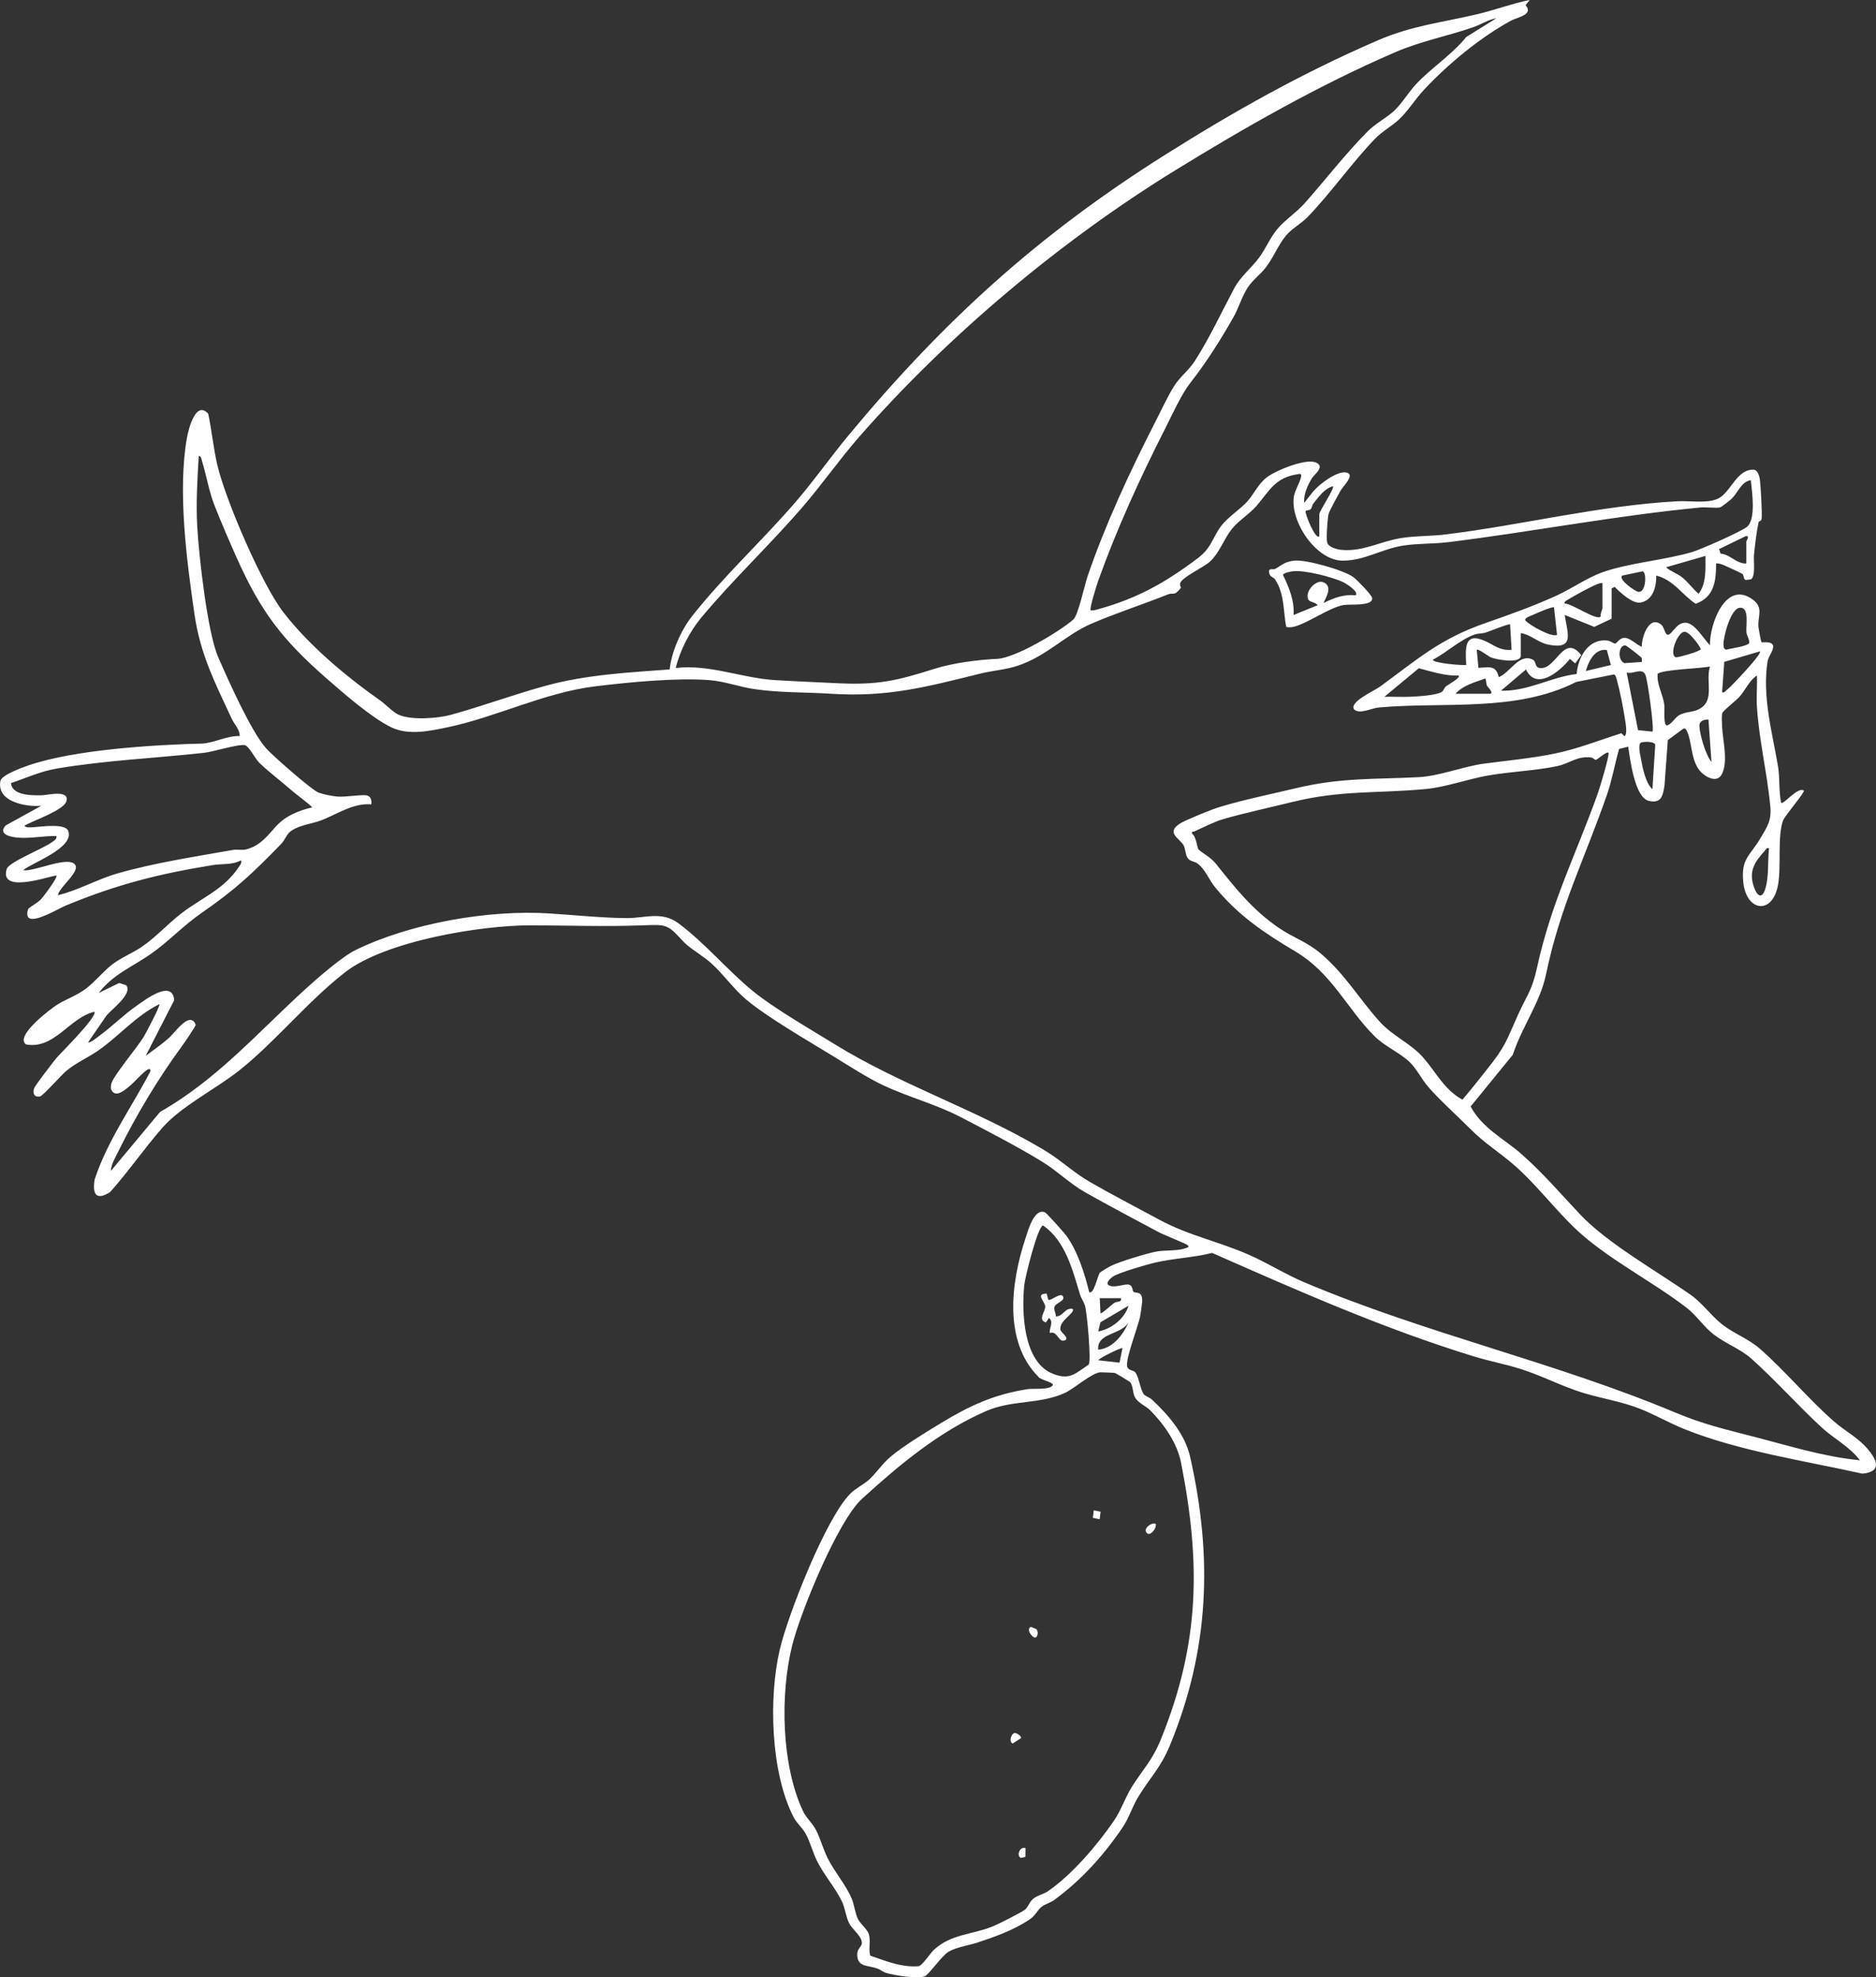 <?xml version="1.0" encoding="UTF-8"?>
<svg id="Calque_2" data-name="Calque 2" xmlns="http://www.w3.org/2000/svg" viewBox="0 0 1238.08 1304.66">
  <rect x="0" y="0" width="1238.08" height="1304.66" fill="#333333" stroke="none"/>
  <defs>
    <style>
      .cls-1 {
        fill: #fff;
      }
    </style>
  </defs>
  <g id="Illu_Vectorisée_WHITE_" data-name="Illu Vectorisée (WHITE)">
    <g id="Oiseau">
      <path class="cls-1" d="M1003.59,433.26c-1.3,4.64-15.87,1.96-19.54.55-1.7-.66-8.54-6.05-9.44-5.04l1.09,11.88c6.8-.29,11.61-2.06,13.41,6.12,7.24-2.6,13.47-16.11,22.49-11.53,2.59,1.31.86,5.56,5.45,5.59,10.27.07,15.12-23.02,26.49-8.58l-3.99,5.49-3.46-2.98c-6.64,8.23-22.1,21.34-29.01,6.98l-16.49,13.98c17.93.5,32.72-8.97,49.94-11.01.85-10.92,7.68-23.71,20.56-22.03,2.05.27,3.95,2.1,4.81,1.96,1.29-.21,2.96-3.74,6.11-3.79,3.88-.06,7.95,4.55,11.51,5.89-.2-6.12,4.83-21.41,12.97-14.45,2.06,1.76,2.25,6.88,4.55,6.49,2.47-.43,4.84-6.95,10.23-7.86,6.69-1.12,13.04,10.78,17.22,14.82-.32-13.4,10.11-43.02,27.92-30.41,7.67,5.43,3.67,10.94,4.05,17.88.06,1.17,1.66,10.13,2.06,10.49.54.5,7.05-1.14,7.76,2.67-.12,3.56-3.22,6.66-3.74,9.92-3.65,23.13,3.02,46.75,6.83,69.01,1.37,7.98.43,16.43,2.11,24.38,1.56,1.45,11.24-11.01,14.98-7.99.82.98-12.55,16.52-13.73,19.74-3.87,10.63-1.04,30.48-3.34,42.63-3.77,19.92-20.92,17.29-22.89-1.93-1.61-15.68,4.26-17.17,11.15-28.8,4.53-7.64,7.56-11.76,6.7-21.04-2.1-22.58-7.64-44.51-8.91-67.04-.36-6.46.36-13.07.03-19.53-5.12,3.39-7.49,9.48-11.47,14-2.1,2.38-10.88,9.27-11.3,10.69-.64,2.2-.29,6.3-.19,8.78.38,9.38,4.24,23.36-.24,31.76-3.43,6.42-12,1.15-15.2-3.34-5.24-7.38-4.46-18.45-7.77-25.21-.49-.99-.96-2-2.26-1.7l-10.36,7.64-2.16,29.82c-1.08,6.7-2.01,12.19-10.28,10.29-9.47-2.17-12.41-27.52-13.71-35.77l-6,1.49c-2.83,9.87-4.6,20.33-7.95,30.03-14.58,42.21-30.86,73.46-40.26,118.66-3.93,18.89-15.93,34.57-21.9,53.05l-27.85,34.15c7.59,14.24,21.6,21.06,33.03,30.97,14.19,12.31,26.63,26.96,39.45,40.5,17.7,18.71,50.78,37.46,72.38,52.55,8.18,5.71,13.7,13.95,21.16,19.81,7.64,6.01,17.32,9.4,24.91,16.06,16.66,14.63,32.5,33.65,48.94,48,7.16,6.25,15.78,10.62,22.03,17.95s9.8,15.15-3.37,16.44c-38.34-8.58-81.14-14.81-117.55-29.44-9.98-4.01-19.71-9.66-29.49-13.48-12.4-4.86-25.66-6.76-38.26-10.71-13.45-4.22-25.93-10.87-39.69-15.28-10.39-3.33-21.15-5.3-31.5-8.48-59.35-18.21-116.1-43.33-172.66-68.27-12.43,3.18-25.59,3.54-38.03,6.48-5.38,1.27-23.07,6.44-27.07,8.91-1.42.88-5.68,4.31-3.12,5.94,3.63,2.14,10.56-1.15,13.31-.4s2.26,4.14,2.91,4.66c1.79,1.44,6.14-.99,5.85,6.67-.04,1.06-1.16,8.77-1.39,9.88-1.3,6.25-9.87,28.38-8.51,32.92.8,2.68,4.01,2.2,5.32,3.74,2.46,2.88,3.37,11.94,5.84,14.66,1.03,1.13,3.69,1.95,5.17,3.33,10.91,10.17,21.83,22.79,25.21,37.75,14.92,66.13,12.75,126.96-13.21,190.09-6.3,15.32-13.42,21.67-21.28,34.69-3.58,5.94-5.98,13.6-9.75,19.23-12.47,18.61-27.44,35.19-45.5,48.45-2.53,1.86-6.04,2.59-8.42,4.57-2.93,2.44-3.75,5.49-7.78,8.21-10.36,7.01-22.88,11.47-34.63,15.34-5.76,1.89-13.58,2.86-18.95,6.03-4.38,2.59-13.19,15.46-15.77,16.21-5.55,1.62-19.42-.58-25.3-2.27-1.95-.56-3.9-2.29-6-3-6.37-2.16-13.63-.73-13.05-10.03.19-2.98,2.61-4.21,2.94-6.21.73-4.43-6.22-9.42-8.25-13.38-2.25-4.39-2.62-9.67-4.72-14.27-3.85-8.4-11.94-17.74-16.38-26.59-3-5.96-4.67-12.94-7.65-18.33-2.2-3.99-5.88-6.88-8-10.99-15.16-29.38-16.53-78.79-9.15-110.46,5.36-23,30.65-87.32,46.76-103.16,3.51-3.45,8.98-6.07,12.58-9.41,4.46-4.14,8.36-10.16,13.48-14.5,8.61-7.3,23.6-16.41,33.53-22.44,19.09-11.58,35.19-19.03,57.49-22.46,3.38-.52,14.59.73,16.37-2.62.96-1.81-8.72-3.6-9.48-5.49-23.31-23.35-18.07-62.79-8.52-91.47,1.66-4.97,5.7-20.24,12.98-16.99.94.42,12.55,13.42,13.85,15.18,7.48,10.18,12.2,25.12,15.17,37.3,3.01,2.24,5.67-10.97,6.94-12.53.78-.96,5.89-3.9,7.36-4.63,5.73-2.85,23.96-8.42,30.41-9.56,5.49-.97,13.68-.23,18.85-2.14,1.05-.39,2.85-.52,1.38-2.09-.71-.76-15.87-6.82-19-8.49-16.1-8.58-32.79-17.39-48.62-26.34-9.9-5.59-18.27-13.95-28-19.97-15.74-9.73-37.56-21.04-54.25-29.7-16.07-8.34-34.19-13.11-50.34-20.61-10.84-5.04-23.18-13.09-33.54-19.43-16.53-10.12-43.31-25.55-57.52-37.43-8.14-6.81-15.16-16.84-23.04-23.94-4.48-4.03-11.31-8.16-15.97-12.01-5.32-4.41-9.5-12.12-16.96-13.02-3.89-.47-9.89-.11-14,.04-23.7.85-47.97,0-71.93-.06-33.28-.08-96.41,10.33-122.93,31.05-25.37,19.83-45.8,45.74-70.01,64.91-15.17,12-37.91,23.31-50.41,37.54-11.76,13.39-22.54,29.08-34.5,42.46-9.24,5.92-11.85,1.48-10.26-8.27,8.35-25.46,24.4-47.6,36.72-71.22.42-1.21-.24-2.01-1.47-1.47-2.65,1.16-9.19,8.67-12.04,10.96-2.69,2.17-8.45,7.56-11.55,3.62-1.23-1.49-1.06-3.09-.72-4.84,1.01-5.12,17.56-24.57,21.6-31.43,1.28-2.17,10.97-20.42,10.18-21.29-15.33,7.5-26.82,21.26-40.65,30.8-6.8,4.69-14.2,7.76-20.77,13.21-3.11,2.58-15.39,16.37-17.23,16.82-4.09.99-5.32-2.4-3.76-5.83.86-1.89,12.36-16.95,14.49-19.49,2.29-2.73,27.71-27.87,24.96-30.5-16.4,3.93-26.29,24.98-45.03,21.55-7.77-5.44,16.38-23.67,20.74-26.35,6.3-3.86,13.09-6.03,19.21-10.78,5.71-4.43,11.37-11.45,17.16-15.82,5.9-4.46,12.86-7.17,18.82-11.16,9.66-6.48,17.45-15.34,26.6-22.38,14.19-10.91,28.06-15.51,38.5-31.46.8-1.22,1.23-2.01.94-3.54-6.22,3.25-12.27,2.14-18.36,3.11-35.64,5.68-63.98,12.92-97.23,26.69-5.26,2.18-19.17,10.74-24.07,8.49-2.08-.96-1.69-4.69-.73-6.32.43-.73,6.18-4.15,8.01-5.97,1.54-1.54,11.65-14.9,10.46-16.01-6.31,1-37.91,12.06-32.79-4.31,1.41-4.52,24.38-13.57,29.53-17.45,1.47-1.11,3.6-1.92,3.26-4.22-8.52-.22-16.95,1.75-25.51,1.03-4.73-.4-13.27-2.19-7.98-8.06l23.5-12.95c-9.99.87-29.73-2.54-26.96-16.48.76-3.83,14.57-8.85,18.72-10.26,30.57-10.37,82.1-13.48,114.58-14.33,6.7-.17,17.13-5.45,24.58-4.92.18-4.32-3.52-7.76-5.18-11.31-11.18-24.02-20.81-42.61-24.68-69.27-5.11-35.2-11.2-81.75-4.87-116.56,1.13-6.2,5.95-24.53,13.99-15.5,2.35,11.11,3.43,22.9,6.04,33.94,5.46,23.09,29.39,78.81,43.7,97.22,17.1,21.99,41.32,42.22,63.86,58.07,3.52,2.48,8.05,7.43,11.79,9.19,8.29,3.91,25.85,2.61,34.7.19,20.47-5.6,41.73-13.47,62.74-19.21,26.66-7.29,54.21-8.71,81.7-10.74,1.12-11.44,7.47-25.85,14.58-34.89,21.01-26.72,46.7-50.21,68.89-76.03,12.04-14.01,22.73-29.29,34.49-43.46,62.76-75.63,125.27-132.42,208.75-185.02,45.96-28.95,90.28-53.87,140.32-75.55,22.78-9.87,42.14-11.78,65.64-17.31,11.8-2.77,23.09-7.08,34.97-9.5l-2.77,3.47c5.48,6.47-5.29,7.82-9.89,10.35-20.48,11.26-41.31,28.51-57.32,45.62-5.56,5.94-10.31,13.81-16.44,19.54-4.69,4.38-10.94,7.7-15.54,12.44-15.17,15.63-29.94,36.74-44.89,52.05-4.09,4.18-10.15,7.37-14.01,11.97-5.02,5.99-8.53,14.93-13.6,21.38-3.62,4.61-8.46,7.94-11.82,13.16-3.83,5.96-5.84,13.31-9.41,19.57-8.53,14.96-17.6,29.38-28.13,42.83-6.31,8.06-11.95,20.86-16.72,30.25-16.56,32.59-31.96,66.14-44.29,100.63-.95,2.67-5.99,18.52-4.96,19.51,1.41.23,2.66-.12,4-.48,26.57-7.23,45.38-17.81,66.86-34.08,8.98-6.8,9.4-13.23,15.08-20.9,4.51-6.09,12.6-11,17.5-16.48,4.63-5.19,6.85-11.32,13.01-15.98,5.8-4.38,25.92-12.72,32.45-9.52,5.81,2.84-1.27,7.64-2.83,10.16-2.89,4.67-5.68,10.76-5.15,16.32l5.96-7.52c3.86-4.68,15.42-13.43,21.48-12.51,6.78,1.03-1.65,8.92-3.27,11.74-1.49,2.58-7.77,13.9-8.15,15.84-.64,3.28-1.67,16.03-.85,18.76.9,3,6.49,4.47,9.25,4.74,14.36,1.38,25.46-5.52,39.32-7.75,9.8-1.58,19.73-1.21,29.56-2.42,51.19-6.3,100.65-18.98,152.99-21.9,7.94-.44,19.32,1.57,26.42-1.56,8.95-3.95,12.57-20.15,24.38-19.23,2.29.69,3.31,4.25,3.61,6.43.53,3.78,1.61,22.68,1.16,25.97-.24,1.78-1.81,1.32-2,2.18-1.37,6.45-2.4,15.1-3.06,21.74-.37,3.7,1.23,14.08-1.99,16l-3.43.41c-1.77-.64-1.02-3.09-2.23-4.02-.53-.41-10.67-5.14-12.06-5.69-1.69-.66-3.4-1.35-5.27-1.21-.04,11.81-1.18,22.17-13.49,26.65-9.15-6.14-14.41-15.62-26-18.65.1,7.15-1.98,16.19-10.23,17.79-5.45,1.06-13.5-6.59-17.24-10.31l-2,1.01v19.99l-11.46,5.4-19.52-7.89c1.92,12.41,6.87,23.2-11.05,19.54-6.42-1.31-11.66-6.71-17.93-7.56v15.49ZM987.6,11.99c-5.43.94-10.21,4.22-15.45,6.02-17.26,5.93-34.36,9.11-51.47,16.49-50.09,21.6-98.71,49.35-145.02,77.84-75.8,46.64-150.18,109.12-208.75,176.02-12.79,14.61-24.7,31.68-37.49,46.46-21.42,24.76-45.48,47.4-66.44,72.48-7.74,9.26-14.18,21.7-17.02,33.45,22.37-2.58,43.53,6.65,65.46,7.99,13.54.83,27.49,1.38,40.93,2.04,27.25,1.34,39.53-1.65,64.49-9.53,12.22-3.86,28.9-5.97,41.34-6.54,11.75-.54,40.98-17.88,50.13-25.92,3.3-2.9,7.35-22.42,9.44-28.54,11.58-33.92,27.85-68.93,44.14-100.77,3.86-7.54,8.4-17.32,12.68-24.3,4.06-6.62,9.87-10.65,13.97-17.02,9.72-15.13,17.59-32.17,26-47.96,4.22-7.92,11.31-13.24,16.56-20.42,4.26-5.84,7.16-12.9,11.62-18.36,5.13-6.27,12.87-11.16,18.48-17.5,13.23-14.96,27.79-33.72,41.81-47.64,4.93-4.9,12.2-8.6,17.19-13.3s9.63-12.45,14.42-17.56c9.91-10.59,23.63-19.32,32.99-30.97l19.99-12.47ZM778.2,389.22c-3.6,4.07-3.96,1.6-7.51,3.02-16.37,6.53-34.93,12.57-50.6,19.36-16.93,7.34-29.19,21.22-48.33,27.62-8.2,2.74-16.56,3.19-24.76,5.22-35.49,8.78-61.17,15.71-98.61,13.3-16.76-1.08-34.1-.6-50.86-3.11-9.49-1.42-19.55-5.1-29.12-5.86-21.69-1.73-53.87,1.4-75.81,4.11-33.57,4.14-65.51,20.47-97.8,27.12-11.52,2.37-25.25,5.32-36.44-.06-13.15-6.31-31.46-22.36-42.74-32.22-29.53-25.79-43.64-44.31-59.66-80.26-4.7-10.54-10.42-23.74-14.56-34.41-3.67-9.46-5.14-19.45-8.1-28.88-.42-1.33-.35-3.04-2.14-3.35-.9,15.11-1.86,31.31-1,46.47,1.1,19.37,6.68,69.74,13.79,86.16,6.45,14.89,21.75,49.15,31.66,60.29,4.18,4.7,30.14,27.59,34.7,29.26,3.18,1.17,9.02,2.28,12.41,2.58,5.27.46,16.65-1.58,19.65-.67,2.53.76,2.98,3.42,2.71,5.8-11.9-1-22.31,6.35-32.96,10.52-5.75,2.25-14.15,2.98-19.98,7.01-3.01,2.08-4.1,6.05-6.49,8.5-18.98,19.48-29.95,29.98-52.45,45.5-12.2,8.41-21.94,19.03-33.72,27.24-11.86,8.27-25.09,13.51-34.29,25.68l13.49-6.6,4.59,1.51c4.61,5.61-9.95,16.1-13.06,20.11l-12.02,17.46c1.03,1,6.66-3.69,7.89-4.6,8.15-6.04,15.43-13.37,23.77-19.2,6.07-4.24,23.82-17.96,25.14-3.94l-18.82,36.73c5.05-3.71,10.24-7.37,14.99-11.48,4.37-3.78,14.18-18.65,17.98-9.02,0,1.09-7.24,11.6-8.58,13.43-16.29,22.21-30.67,46.13-42.91,71.02-1.87,3.8-4.29,7.65-4.47,12.01l32.48-38.97c37.54-21.24,65.1-53.06,96.42-81.48,7.79-7.07,23.76-21,32.64-25.33,36.17-17.66,87.79-26.68,127.76-24.12,16.83,1.08,34.04,2.92,50.98,3.08,12.19.12,23.24-4.83,34.39,3.49,17.5,13.06,32.77,31.45,49.16,44.79,13.8,11.23,38.16,25.26,53.95,35,43.98,27.12,93.15,42.91,138.12,69.75,10.71,6.39,19.66,14.99,30.01,20.96,14.29,8.24,31.22,17.03,45.97,24.99,19.67,10.61,39.59,14.47,59.6,23.35,12.31,5.46,23.49,12.61,36.04,17.93,79.93,33.82,164.89,52.53,244.14,85.66,20.06,8.39,33.63,11.33,54.27,16.69,22.65,5.88,44.81,12.84,68.33,15.11-6.67-8.92-16.91-14.04-25-21.46-15.85-14.55-30.43-31.1-46.48-45.46-7.43-6.64-17.06-9.96-24.94-16.04-6.62-5.11-11.27-12.46-17.6-17.38-20.77-16.16-48.42-30.44-68.88-48.05-15.55-13.39-29.51-32.7-45.43-46.51-9.98-8.65-19.23-14.06-29.02-23.95-8.53-8.61-19.88-18.71-27.49-27.47-4.2-4.83-7.64-11.82-11.93-16.06-6.45-6.37-16.77-10.66-23.56-17.42-18.2-18.12-27.87-41.39-52.11-55.83-20.39-12.15-37.9-23.76-53.27-42.67-3.99-4.91-6.27-11.64-11.5-15.48-1.84-1.35-4.43-1.3-5.99-3.01-1.99-2.19-1.79-6.46-3.09-8.9-2.44-4.59-12.12-8.24-2.34-14.47,3.07-1.95,17.49-7.85,21.63-9.35,13.58-4.92,39.77-10.31,55-13.96,29.23-7.01,51.65-5.78,80.63-7.23,14-.7,29.49-7.1,43.14-8.91,15.43-2.05,31.02-3.48,46.39-6.58s29.77-8.85,44.48-13.53l1.94,1.99c2.36-1.09.64-9.55.24-12.21-1.05-7.02-3.28-18.02-5.17-24.81-.29-1.06-.78-3.51-2-3.73l-24.88,4.95c-39.58,20.11-86.76,12.97-130.05,16.82-5.23.47-12.73,4.67-16.45,1.35-3.65-4.88,13.25-12.34,16.84-14.95,25.14-18.32,39.47-31.56,69.82-42.11,15.84-5.5,32.34-11.39,47.55-18.41,9.35-4.32,19.89-11.59,29.08-14.89,18.08-6.48,40.7-8,59.5-13.46,5.78-1.68,32.12-13.33,36.34-16.62,6.22-4.86,3.42-23.46,2.62-30.85-6.22.92-8.4,8.01-12.44,12.04-1.15,1.15-6.9,5.78-8.1,5.97-3,.48-9.1-.37-12.92,0-55.76,5.37-110.6,15.96-166.03,22.85-9.86,1.23-19.92.77-29.73,2.25-14.46,2.18-25.36,9.94-40.09,9.96-17.61.02-34.85-25.93-32.24-42.33.66-4.15,4.27-9.71,4.77-13.23.3-2.12-.86-1.66-2.43-1.43-14.98,2.22-18.75,11.42-27.05,20.93-4.91,5.62-11.94,9.68-16.48,15.5-5.1,6.54-7.62,14.85-13.97,21.01-4.12,3.99-19.74,10.83-19.96,14.89-.16,3,1.8,1.25-.61,3.99ZM870.68,353.8v-14.49c0-2.09,10.26-17.18,8.99-18.49-5.77,1.62-9.45,7.11-12.96,11.51-.82,1.02-.93,2.8-1.56,3.47-1.19,1.28-3.4.62-3.52,1.55-.27,2.21,6.7,19.22,9.05,16.45ZM1152.5,371.79v-14.49c0-.5,2.75-4.15-.51-3.51l-17.49,8.52,1.04,2.97c6.52.56,10.45,6.86,16.97,6.52ZM1125.51,366.8l-25.97,7.49c3.16,2.88,6.94,3.81,10.46,6.53,3.85,2.97,7.2,7.77,11.02,10.95,5.28-6.95,4.49-16.67,4.49-24.96ZM1070.54,379.8c-2.61,2.67,8.08,9.85,10.05,10.53,5.81,2.01,6.39-12.88,3.48-13.38l-13.53,2.84ZM1057.56,384.79c-1.43-.25-2.47.3-3.73.77-3.57,1.35-15.55,7.83-18.95,10.03-1.06.68-2.55,1.08-2.31,2.68,4.36-.5,21.71,11.95,23.86,8.36-.48-1.72,1.13-4.5,1.13-5.35v-16.49ZM1025.57,400.78c-.79-.87-11.88,3.95-13.66,4.82-1.26.61-5.97,2.03-5.31,3.66,2.33,3.1,18.35,11.93,20.97,9.5l-2-17.99ZM1148.15,401c-6.01.56-10.88,19.23-10.73,24.28.04,1.39.15,2.9,1.72,3.41,2.87-.86,14.59-2.26,15.28-4.55.17-2.51-1.6-4.54-1.85-6.95-.46-4.61,2.17-16.8-4.43-16.19ZM996.59,411.78c-5.49,1.32-10.62,3.71-15.95,5.53-2.27.77-4.94.49-7.59,1.41-9.33,3.26-18.52,11.99-27.41,16.55-.06,2.31,19.33,3.85,21.97,3.5-.4-10.52-1.76-22.13,12.37-15.87,5.83,2.59,10,6.56,17.6,5.87l-1-16.99ZM1111.23,416.88c-4.57,1.18-9.87,15.64-5.12,16.79,1.17.28,16.28-3.94,16.39-5.39-1.28-2.95-8.07-12.22-11.27-11.39ZM1083.31,433.96c-.33-.57-9.8-7.95-10.45-8.05-4.85-.74-5.57,9.96-.7,11.64l11.39-.78c-.08-.92.26-1.95-.23-2.8ZM1060.43,428.89c-7.93-1.17-12.09,7.56-13.86,13.86l16.56-3.96-2.71-9.91ZM1161.49,429.77l-23.54,6.93-1.43,20.05c1.73.45,2-.72,3-1.49,2.88-2.21,6.83-6.7,9.5-9.49,1.6-1.67,13.75-14.78,12.47-16ZM1128.51,439.76c-5.33,1.27-32.45,2.05-34.56,4.93-.55,7.48,3.57,13.12,4.45,20.68.31,2.68-.81,12.84,1.64,13.36,3.43-1.07,5.15-5.11,8.13-6.84,4.05-2.35,8.98-1.86,13.04-3.95,10.9-5.59,4.16-18.27,7.29-28.18ZM962.61,445.76c-9.09.26-17.63-2.6-26.26-4.83l-22.7,18.81c5.47-.14,11,.23,16.48,0,4.85-.2,18.35-.86,21.6-3.41,1.05-.83,1.44-2.62,2.68-3.58,1.08-.84,9.82-5.64,8.21-6.99ZM1090.54,482.74c1.34-1.35-3.2-34.67-4.75-37.73-2.34-4.62-7.95-.04-12.24-1.25l7.48,38,9.52.98ZM960.62,457.75h22.49c3.34,0-1.43-4.62-1.74-5.25-.67-1.37-.52-4.75-1.27-4.76-6.56,2.35-14.9,4.59-19.47,10.01ZM1127.51,474.74c-3.02,0-6.11.89-5.97,4.37.23,5.66,4.15,19.14,7.96,23.62l-1.99-27.99ZM1090.53,520.72l1.87-29.35c-.75-2.29-7.27-2.1-9.2-1.48-2.62.83-.61,8.58-.21,10.89,1.04,5.92,3.1,16.04,7.54,19.94ZM206.11,532.7c-4.3-4.16-9.49-7.51-14-11.47-6.33-5.55-15.49-12.56-21.01-17.97-2.59-2.53-6.96-11.14-9.48-11.58-4.71-.82-20.66,4.34-26.98,5.04-32.14,3.55-64.48,4.92-96.62,10.28-11.18,1.86-20.23,6.13-30.77,9.71.8,8.38,14.14,8.16,20.53,8.02,3.65-.08,18.27-3.95,16.03,3.99-1.65,5.85-22.03,12.79-27.56,15.98.29,1.75,5.21,1.11,6.54,1.03,4.38-.26,20.46-2.71,22.28,2.62,3.83,11.22-23.16,20.49-29.82,25.82,7.08,1.17,28.69-9.26,34-4.02,4.57,4.51-10.25,15.06-11.02,20.5,13.57-3.21,25.7-10.43,39.15-14.31,23.98-6.92,51.64-11.17,76.4-15.55,2.84-.5,5.8.35,8.64-.36,9.38-2.35,14.08-9,19.75-15.23,6.35-6.97,14.92-10.38,23.96-12.53ZM1061.55,496.73c-1.17-1.33-7.39,4.67-8.48,4.66-.61,0-1.77-1.48-3.04-1.61-9.56-1.03-13.84,3.88-22.21,5.69-14.03,3.04-32.15,3.72-46.6,6.37-12.91,2.37-27.27,7.53-40.21,8.76-31.81,3.02-55.89.59-88.33,8.61-14.21,3.51-32.99,7.56-46.41,11.56-4.99,1.49-12.94,5.56-18.14,7.86-.93.41-1.79-.59-1.36,1.53,2.79,1.75,3.22,9.3,4.21,10.3,2.39,2.41,7.82,4.94,11.26,9.22,13.15,16.35,24.16,30.6,42.13,42.82,9.2,6.25,18.29,8.98,27.31,16.67,16.22,13.82,25.38,30.05,38.94,45.01,8.71,9.61,20.55,14.23,28.98,23.99,8.16,9.46,13.72,20.9,25.53,27.4,5.57-6.45,10.79-13.15,16.09-19.82,12.74-16.01,12.5-18.24,20.66-36.31,6.07-13.44,9.08-15.42,12.58-31.39,9.39-42.87,25.73-74.52,40.11-114.8,1.15-3.22,7.88-25.46,6.97-26.5ZM1167.48,559.7c-1.91-.47-1.92.7-2.81,1.68-6.97,7.65-10.9,13.81-6.91,24.54,2.01,5.41,5.05,7.34,7.2.75,2.56-7.84,1.56-18.61,2.52-26.97ZM718.56,900.31c1.65-2.86-1.11-33.71-2.46-38.59-.74-2.68-2.56-4.98-3.36-7.63-4.87-16.08-9.69-35.56-24.42-45.52-3.56.83-11.9,34.43-12.39,39.6-1.68,17.65-.7,50.21,18.61,58.11,11.35,4.64,14.9.15,24.02-5.97ZM739.76,856.54h-13.99l.51,10c1.48-.04,7.09-5.58,9.13-6.87s5.04-.22,4.35-3.13ZM744.76,861.54l-18.54,10.93-1.44,6.05c8.56-1.57,17.47-8.37,19.98-16.98ZM724.78,890.52c9.58-.78,16.45-9.82,19.97-17.99-4.81,8.39-20.99,6.78-19.97,17.99ZM740.76,889.53c-.61-.67-14.96,6.36-15.98,7.98l14.04,1.59,1.94-9.57ZM616.19,1286.66c11.35-10.67,25.55-10.12,38.9-15.57,3.91-1.59,17.89-8.69,21.09-10.89,2.17-1.49,3.08-4.93,5.13-6.87,2.97-2.82,7.21-3.34,10.42-5.57,15.93-11.04,32.54-30.51,43.47-46.48,4.76-6.96,7.41-15.36,11.74-22.24,7.54-12,13.44-17.21,19.29-31.68,25.64-63.35,26.24-115.93,13.24-182.12-2.56-13.04-11.09-25.3-20.32-34.65-2.71-2.74-7.88-4.91-9.85-8.14s-1.39-8.13-3.48-10.51c-.39-.44-9.46-5.89-10.02-6.05-.46-.13-8.61-.48-9.48-.44-5.73.26-17,10.56-23.48,13.58-16.23,7.58-35.07,4.59-51.99,11.97-31.04,13.53-57.38,35.53-81.98,57.94-15.95,14.53-40.64,74.81-46.09,96.83-7.99,32.3-7.14,78.57,7.1,109.1,2.2,4.72,6.13,7.79,8.56,12.43,3.06,5.84,4.72,12.71,7.93,19.05,4.34,8.6,12.18,17.79,15.69,26.29,1.85,4.49,2.17,9.62,4.26,13.73,1.65,3.25,6.11,6.55,7.1,9.89,1.35,4.54-.41,9.54.89,14.11,10.45,3.53,20.7,7.92,32.06,6.93,2.28-.44,7.62-8.57,9.83-10.65Z"/>
      <path class="cls-1" d="M848.83,413.63c-2-10.6-1.04-21.71-7.27-31.21-1.14-1.74-3.25-1.54-3.89-4.14-1.01-4.1,2.54-2.16,3.78-2.85,4.41-2.46,6.3-4.86,12.84-5.53,7.76-.79,32.59,6.27,38.87,10.88,2.18,1.6,12.07,11.65,12.36,13.72.82,5.74-14.46,3.92-18.9,4.73-9.43,1.72-22.48,11.36-31.9,14.06-1.92.55-3.92.83-5.89.33ZM894.66,392.78c2.39-2.32-6.31-7.72-7.95-8.53-7.04-3.45-25.82-8.27-33.4-7.34-1.4.17-6.32,1.03-6.6,2.42,3.99,8.26,7.63,16.97,6.99,26.44l15.96-6.49c-3.02-3.17-7.19-1.05-6.65-6.86.41-4.31,6.2-10.14,10.63-8.14,7.07,3.19-.55,12.79.04,13.5,6.52-3.31,13.5-5.82,20.97-5Z"/>
      <path class="cls-1" d="M669.42,1143.47c1.21-.28,4.73,1.74,4.38,3.39l-5.47,3.53c-2.82-1.2-.79-6.49,1.08-6.92Z"/>
      <path class="cls-1" d="M762.74,1005.47c.9,2.99-4.58,9.69-6.54,5-1.01-2.4,4.04-6.29,6.54-5Z"/>
      <path class="cls-1" d="M680.32,1073.43l3.56,1.42c1.47,1.23,1.24,5.19-.59,5.57-2.03.42-6.37-5.51-2.97-6.99Z"/>
      <polygon class="cls-1" points="725.71 1002.4 721.21 1001.49 721.84 996.53 726.34 997.44 725.71 1002.4"/>
      <path class="cls-1" d="M676.8,1219.35l-.09,5.88-2.91.65c-3.19-1.3-.94-7.76,3.01-6.52Z"/>
      <path class="cls-1" d="M690.78,853.55l1.03,3.99c1.72,1.2,8.98-6.01,9.97-1.48.54,2.46-5.22,3.83-5.87,6.19-.59,2.12,1.02,4.2.89,6.29,4.57.41,5.94-5.83,10.98-4.99,2.58,2.57-9.69,8-7.82,14.27.41,1.38,6.57,5.58,2.31,6.71-3.92,1.03-4.5-6.81-9.48-5-.36-3.41,2.78-7.25-.5-9.99l-2,2.99c-5.75-1.57-.3-7.26-.49-10.41-.22-3.53-6.81-8.54.99-8.57Z"/>
    </g>
  </g>
</svg>